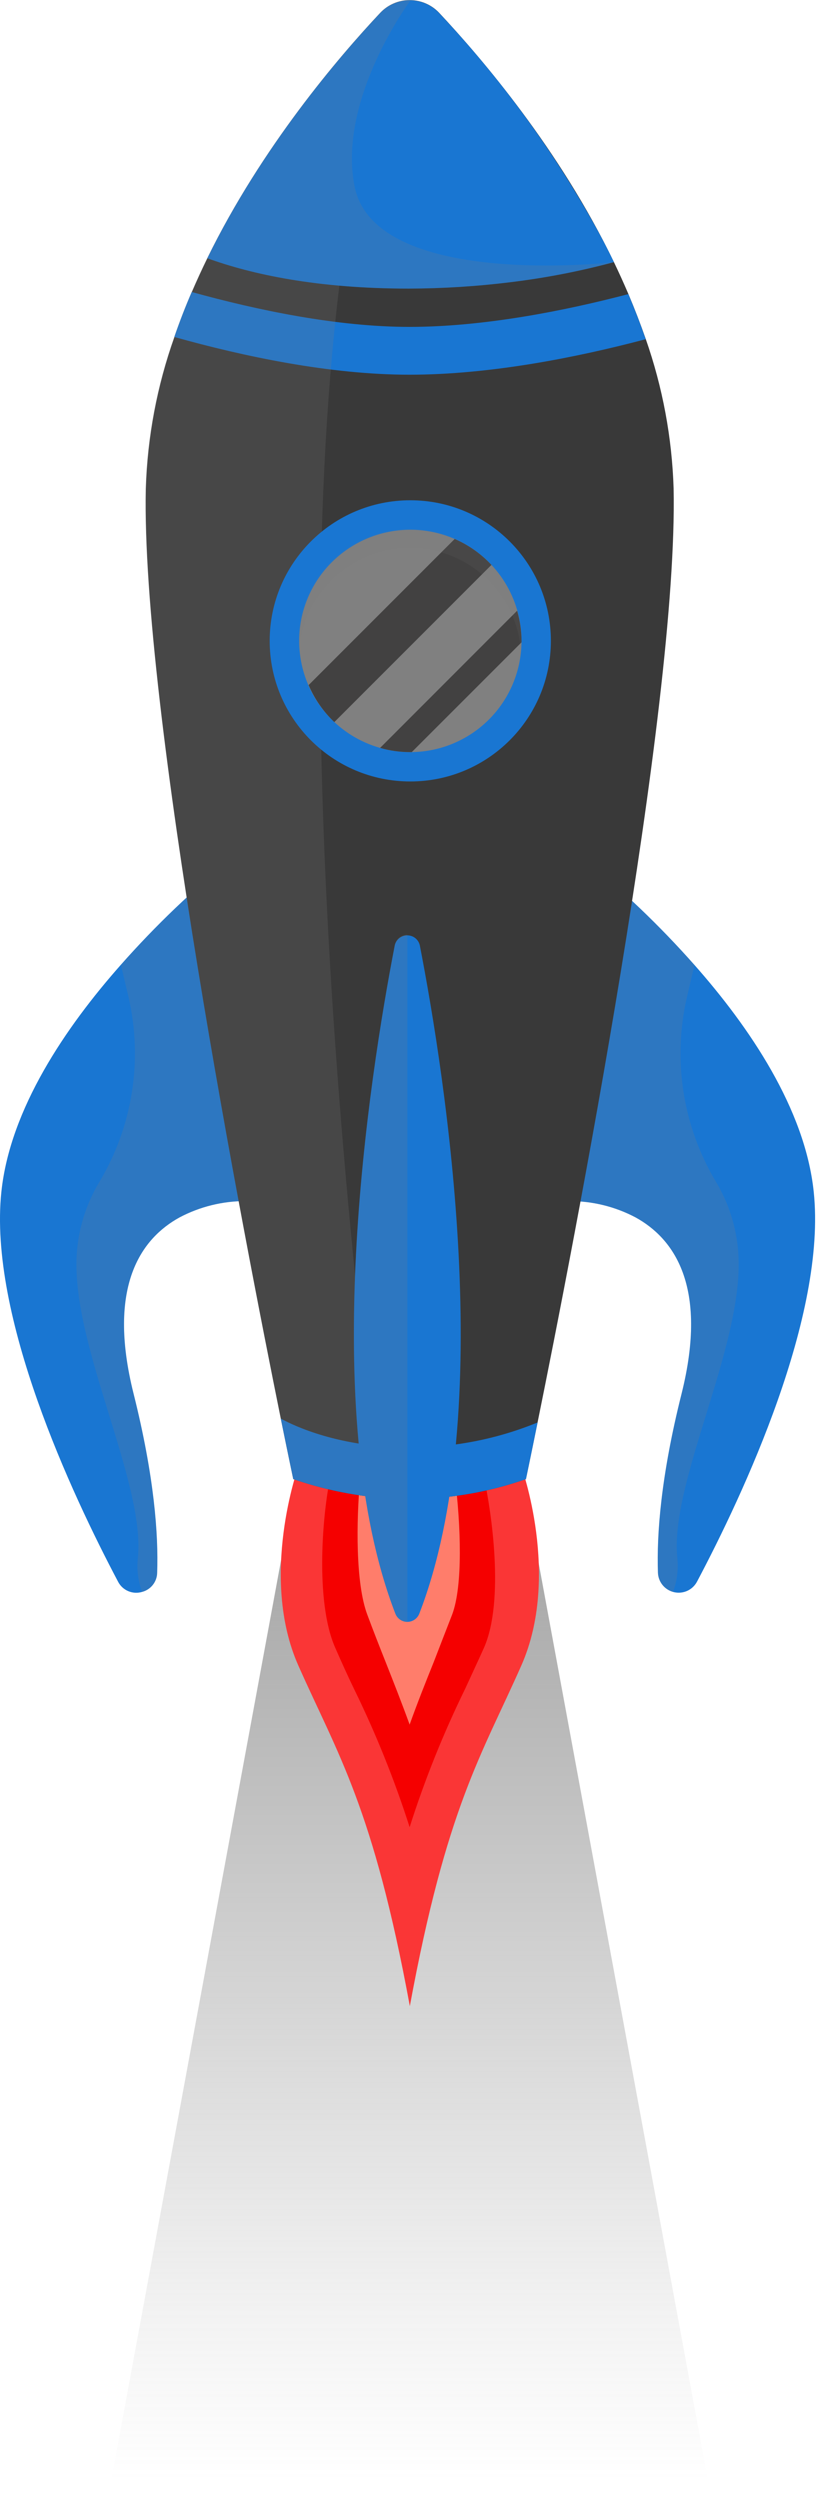 <svg width="53" height="161" viewBox="0 0 53 161" fill="none" xmlns="http://www.w3.org/2000/svg">
<path d="M45.825 161H6.927L19.204 94.491H33.552L45.825 161Z" fill="url(#paint0_linear_28_501)"/>
<path d="M33.572 107.257C31.027 113.01 28.756 116.361 26.393 129.19C26.391 129.219 26.391 129.248 26.393 129.277C26.391 129.248 26.391 129.219 26.393 129.19C24.03 116.361 21.758 112.993 19.213 107.257C16.668 101.522 19.213 94.45 19.213 94.45L26.364 93.899H26.393L33.572 94.442C33.572 94.442 36.126 101.481 33.572 107.257Z" fill="#FA3636"/>
<path d="M26.38 117.665C25.406 114.618 24.211 111.646 22.805 108.772C22.391 107.92 21.998 107.042 21.592 106.119C20.247 103.086 20.802 97.264 21.273 95.141H31.164C31.636 97.264 32.513 103.074 31.164 106.119C30.75 107.042 30.336 107.92 29.947 108.772C28.542 111.645 27.349 114.617 26.38 117.665Z" fill="#F50000"/>
<path d="M26.38 111.06C25.863 109.637 25.346 108.325 24.837 107.038C24.444 106.049 24.042 105.027 23.649 103.968C22.904 101.977 22.933 98.017 23.198 95.157H29.298C29.678 98.253 29.815 102.105 29.12 103.968C28.706 105.027 28.317 106.037 27.928 107.042C27.411 108.329 26.893 109.625 26.38 111.06Z" fill="#FF7D6B"/>
<path d="M15.832 77.347C14.347 77.341 12.883 77.701 11.57 78.394C9.124 79.734 6.86 82.793 8.602 89.749C9.935 95.075 10.208 98.811 10.121 101.274C10.118 101.559 10.021 101.834 9.845 102.059C9.669 102.283 9.425 102.443 9.149 102.515C8.854 102.603 8.538 102.585 8.255 102.464C7.972 102.343 7.741 102.127 7.601 101.853C4.63 96.229 -0.762 84.742 0.09 76.734C0.653 71.413 4.228 66.149 7.771 62.143C10.011 59.606 12.461 57.262 15.095 55.137C14.613 61.339 14.697 67.572 15.344 73.759L15.393 74.173C15.509 75.245 15.662 76.304 15.832 77.347Z" fill="#1976d2"/>
<path opacity="0.2" d="M15.832 77.347C14.347 77.341 12.883 77.701 11.569 78.394C9.124 79.734 6.86 82.793 8.602 89.749C9.935 95.075 10.208 98.811 10.121 101.274C10.118 101.559 10.021 101.834 9.845 102.059C9.669 102.283 9.424 102.443 9.149 102.515C8.888 101.812 8.796 101.058 8.88 100.314C9.364 95.464 4.671 86.79 4.932 80.947C5.013 79.236 5.519 77.572 6.405 76.105C8.541 72.534 9.213 68.275 8.28 64.22L7.791 62.151C10.025 59.612 12.468 57.266 15.095 55.137C14.613 61.339 14.696 67.572 15.344 73.759L15.393 74.173C15.393 74.227 15.393 74.276 15.393 74.33C15.414 74.5 15.435 74.673 15.459 74.843C15.484 75.013 15.513 75.286 15.546 75.505V75.6C15.579 75.816 15.608 76.014 15.642 76.242C15.712 76.602 15.774 76.966 15.832 77.347Z" fill="gray"/>
<path d="M36.659 77.347C38.145 77.341 39.608 77.701 40.922 78.394C43.367 79.734 45.631 82.793 43.893 89.749C42.556 95.075 42.287 98.811 42.37 101.274C42.38 101.569 42.487 101.852 42.675 102.08C42.863 102.307 43.121 102.467 43.409 102.532C43.696 102.598 43.998 102.566 44.266 102.443C44.534 102.319 44.753 102.11 44.89 101.849C47.866 96.225 53.254 84.737 52.401 76.73C51.838 71.408 48.263 66.145 44.721 62.139C42.483 59.609 40.038 57.273 37.408 55.154C37.892 61.355 37.809 67.589 37.16 73.775C37.16 73.912 37.131 74.049 37.111 74.189C36.986 75.245 36.829 76.304 36.659 77.347Z" fill="#1976d2"/>
<path opacity="0.2" d="M36.659 77.347C38.145 77.341 39.608 77.701 40.922 78.394C43.367 79.734 45.631 82.793 43.893 89.749C42.556 95.075 42.287 98.811 42.37 101.274C42.375 101.558 42.473 101.833 42.648 102.057C42.824 102.282 43.068 102.442 43.343 102.515C43.602 101.812 43.696 101.059 43.616 100.314C43.127 95.464 47.82 86.79 47.559 80.947C47.486 79.237 46.987 77.573 46.107 76.105C43.972 72.534 43.302 68.275 44.236 64.22L44.721 62.151C42.483 59.622 40.038 57.285 37.408 55.166C37.892 61.368 37.809 67.601 37.16 73.788C37.16 73.924 37.131 74.061 37.111 74.202C37.111 74.255 37.111 74.305 37.111 74.359C37.09 74.529 37.069 74.702 37.044 74.872C37.02 75.042 36.99 75.315 36.957 75.534V75.629C36.924 75.844 36.895 76.043 36.862 76.271C36.779 76.602 36.721 76.966 36.659 77.347Z" fill="gray"/>
<path d="M34.619 91.603C34.151 93.912 33.87 95.249 33.87 95.249C30.857 96.31 27.652 96.719 24.468 96.448C22.566 96.278 20.691 95.874 18.886 95.249C18.886 95.249 18.584 93.817 18.083 91.355C15.741 79.767 9.082 45.557 9.393 31.463C9.497 28.133 10.118 24.839 11.234 21.701C11.574 20.716 11.95 19.743 12.356 18.804C12.673 18.067 13.007 17.34 13.357 16.623C16.862 9.464 21.816 3.675 24.489 0.828C24.733 0.569 25.027 0.363 25.353 0.222C25.679 0.081 26.031 0.009 26.386 0.009C26.742 0.009 27.093 0.081 27.42 0.222C27.746 0.363 28.04 0.569 28.284 0.828C30.994 3.724 36.034 9.609 39.544 16.896C39.866 17.567 40.175 18.248 40.471 18.941C40.876 19.898 41.248 20.863 41.588 21.837C42.671 24.933 43.276 28.176 43.38 31.454C43.678 45.661 36.916 80.285 34.619 91.603Z" fill="#393939"/>
<path d="M34.619 91.603C34.152 93.912 33.87 95.249 33.87 95.249C30.857 96.31 27.652 96.719 24.468 96.448C22.566 96.278 20.691 95.874 18.886 95.249C18.886 95.249 18.584 93.817 18.083 91.354C18.96 91.835 21.865 93.213 26.359 93.213C29.192 93.225 31.999 92.678 34.619 91.603Z" fill="#1976d2"/>
<path d="M41.58 21.845C37.168 23.012 31.586 24.13 26.368 24.13C21.249 24.13 15.691 22.954 11.226 21.701C11.565 20.716 11.942 19.743 12.348 18.804C16.564 19.975 21.716 21.051 26.368 21.051C31.106 21.051 36.299 20.033 40.462 18.94C40.868 19.89 41.24 20.858 41.58 21.845Z" fill="#1976d2"/>
<path opacity="0.2" d="M24.468 96.448C22.566 96.278 20.691 95.874 18.886 95.249C18.886 95.249 9.016 48.553 9.368 31.463C9.472 28.133 10.093 24.839 11.21 21.701C11.549 20.716 11.925 19.743 12.331 18.804C12.648 18.067 12.982 17.34 13.332 16.623C16.837 9.464 21.791 3.675 24.464 0.828C24.92 0.338 25.547 0.042 26.215 0C23.293 6.381 16.25 29.638 24.468 96.448Z" fill="gray"/>
<path d="M39.535 16.88C37.353 17.467 35.133 17.898 32.889 18.171C30.708 18.442 28.512 18.58 26.314 18.585C20.409 18.585 16.208 17.666 13.353 16.631C16.858 9.472 21.811 3.683 24.489 0.836C24.733 0.578 25.027 0.373 25.353 0.233C25.678 0.093 26.029 0.021 26.384 0.021C26.739 0.021 27.09 0.093 27.416 0.233C27.742 0.373 28.035 0.578 28.279 0.836C32.257 5.058 35.687 9.764 38.488 14.844C38.85 15.5 39.199 16.179 39.535 16.88Z" fill="#1976d2"/>
<path d="M26.997 103.93C26.934 104.082 26.828 104.212 26.692 104.303C26.556 104.395 26.395 104.444 26.231 104.444C26.067 104.444 25.907 104.395 25.77 104.303C25.634 104.212 25.528 104.082 25.466 103.93C20.425 90.92 23.748 69.538 25.424 60.868C25.468 60.688 25.57 60.527 25.716 60.411C25.863 60.296 26.043 60.234 26.229 60.234C26.415 60.234 26.596 60.296 26.742 60.411C26.888 60.527 26.991 60.688 27.034 60.868C28.714 69.538 32.033 90.92 26.997 103.93Z" fill="#1976d2"/>
<path opacity="0.2" d="M26.231 60.202V104.456C26.066 104.455 25.904 104.404 25.768 104.311C25.631 104.217 25.526 104.084 25.466 103.93C20.425 90.92 23.748 69.538 25.424 60.868C25.457 60.679 25.556 60.508 25.704 60.386C25.852 60.264 26.039 60.199 26.231 60.202Z" fill="gray"/>
<path d="M26.422 50.324C31.422 50.324 35.476 46.271 35.476 41.27C35.476 36.27 31.422 32.216 26.422 32.216C21.421 32.216 17.367 36.27 17.367 41.27C17.367 46.271 21.421 50.324 26.422 50.324Z" fill="#1976d2"/>
<path d="M33.585 41.27C33.587 41.302 33.587 41.334 33.585 41.365C33.559 43.231 32.807 45.013 31.488 46.333C30.169 47.653 28.387 48.407 26.521 48.433H26.426C25.768 48.435 25.113 48.344 24.481 48.164C23.199 47.802 22.043 47.09 21.144 46.108C20.245 45.125 19.638 43.911 19.391 42.602C19.144 41.293 19.267 39.941 19.746 38.699C20.225 37.456 21.042 36.371 22.104 35.567C23.166 34.763 24.431 34.271 25.757 34.147C27.083 34.022 28.418 34.27 29.61 34.863C30.803 35.455 31.807 36.369 32.509 37.501C33.212 38.633 33.584 39.938 33.585 41.27Z" fill="gray"/>
<path d="M31.648 36.379L21.53 46.501C20.823 45.827 20.259 45.016 19.875 44.117L29.281 34.707C30.176 35.097 30.981 35.666 31.648 36.379Z" fill="#424141"/>
<path d="M33.585 41.27C33.587 41.302 33.587 41.334 33.585 41.365L26.517 48.433H26.422C25.764 48.435 25.109 48.344 24.477 48.164L33.303 39.329C33.486 39.96 33.581 40.613 33.585 41.27Z" fill="#424141"/>
<path opacity="0.1" d="M33.303 39.329C32.843 37.654 31.789 36.203 30.338 35.248C28.887 34.292 27.139 33.895 25.418 34.133C23.697 34.37 22.121 35.225 20.983 36.538C19.845 37.851 19.224 39.533 19.233 41.27C19.233 41.469 19.242 41.663 19.258 41.853C19.398 40.178 20.121 38.606 21.303 37.41C22.484 36.214 24.049 35.472 25.722 35.313C27.395 35.154 29.071 35.587 30.457 36.539C31.843 37.49 32.85 38.898 33.303 40.517C33.429 40.96 33.511 41.415 33.547 41.874C33.547 41.713 33.568 41.543 33.568 41.378C33.57 41.346 33.57 41.314 33.568 41.282C33.571 40.622 33.481 39.965 33.303 39.329Z" fill="gray"/>
<path opacity="0.2" d="M39.531 16.884C37.35 17.47 35.131 17.9 32.889 18.171C30.708 18.442 28.512 18.58 26.314 18.585C20.409 18.585 16.208 17.666 13.353 16.631C16.858 9.472 21.811 3.683 24.489 0.836C24.737 0.566 25.04 0.353 25.378 0.21C25.716 0.068 26.08 -0.001 26.446 0.008C26.446 0.008 21.741 6.323 22.825 11.963C24.092 18.585 39.179 16.929 39.531 16.884Z" fill="gray"/>
<defs>
<linearGradient id="paint0_linear_28_501" x1="26.376" y1="75.882" x2="26.376" y2="159.713" gradientUnits="userSpaceOnUse">
<stop stop-color="gray"/>
<stop offset="0.22" stop-color="gray" stop-opacity="0.76"/>
<stop offset="0.6" stop-color="gray" stop-opacity="0.36"/>
<stop offset="0.87" stop-color="gray" stop-opacity="0.1"/>
<stop offset="1" stop-color="gray" stop-opacity="0"/>
</linearGradient>
</defs>
</svg>
